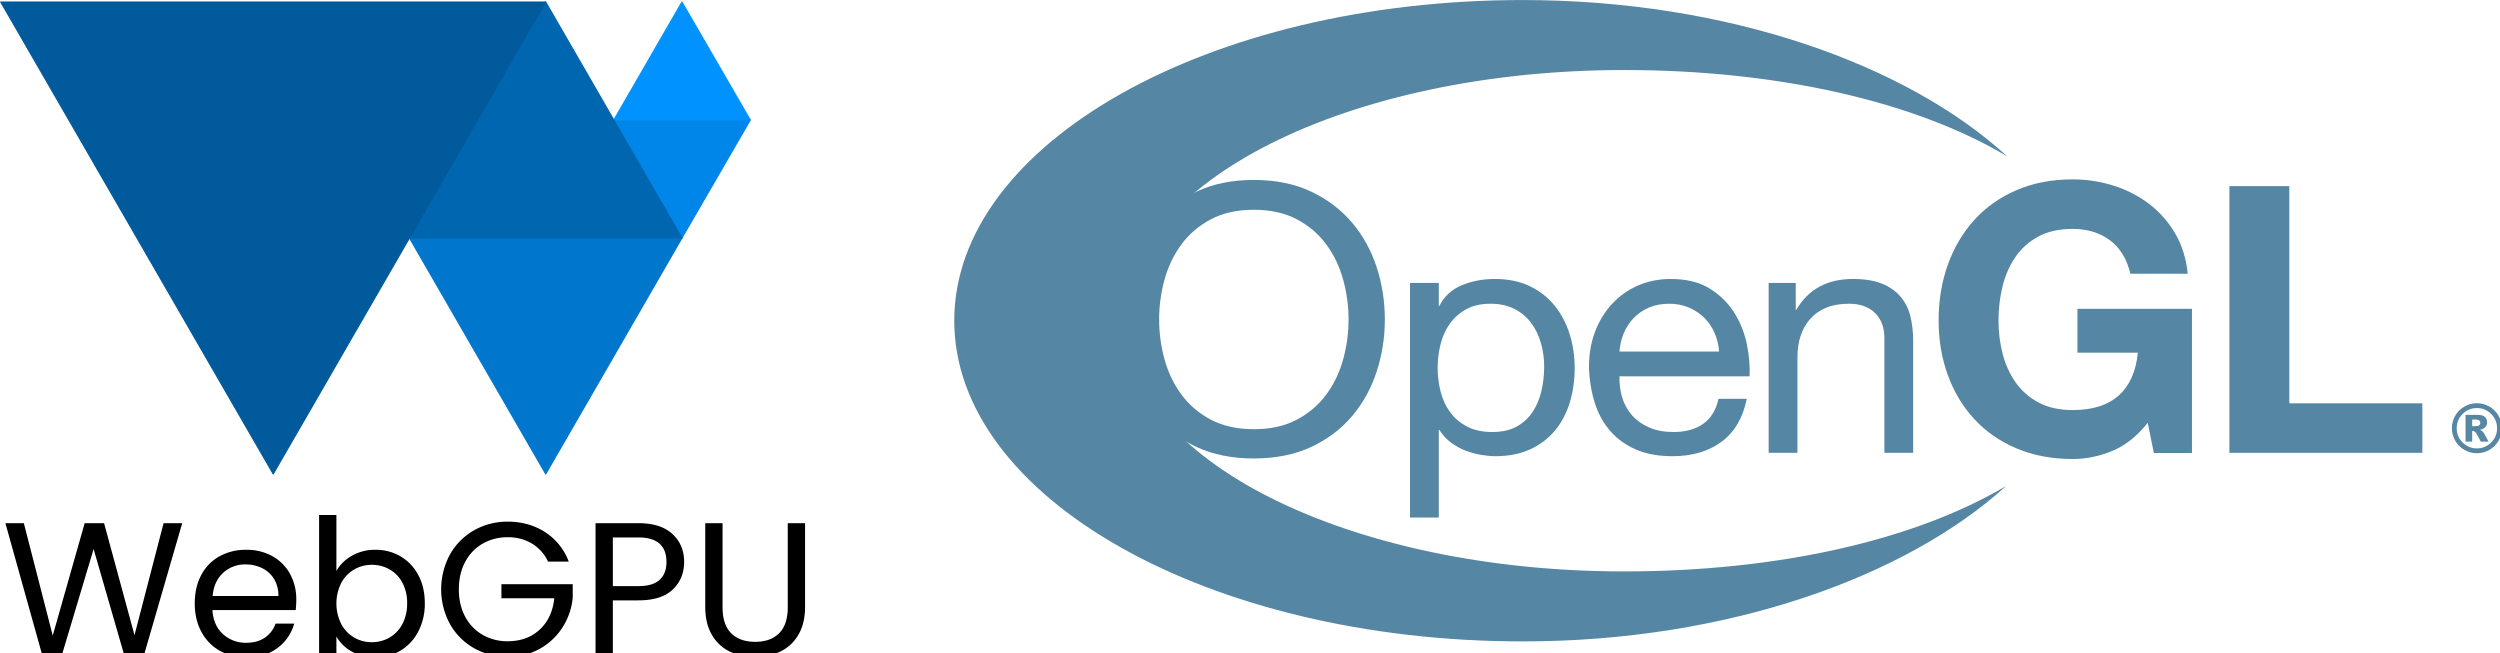 <?xml version="1.0" encoding="UTF-8" standalone="no"?>
<!-- Created with Inkscape (http://www.inkscape.org/) -->

<svg
   width="178.916mm"
   height="46.738mm"
   viewBox="0 0 178.916 46.738"
   version="1.1"
   id="svg1"
   xml:space="preserve"
   xmlns:inkscape="http://www.inkscape.org/namespaces/inkscape"
   xmlns:sodipodi="http://sodipodi.sourceforge.net/DTD/sodipodi-0.dtd"
   xmlns="http://www.w3.org/2000/svg"
   xmlns:svg="http://www.w3.org/2000/svg"><sodipodi:namedview
     id="namedview1"
     pagecolor="#ffffff"
     bordercolor="#000000"
     borderopacity="0.25"
     inkscape:showpageshadow="2"
     inkscape:pageopacity="0.0"
     inkscape:pagecheckerboard="0"
     inkscape:deskcolor="#d1d1d1"
     inkscape:document-units="mm"><inkscape:page
       x="0"
       y="0"
       width="178.916"
       height="46.738"
       id="page2"
       margin="0"
       bleed="0" /></sodipodi:namedview><defs
     id="defs1"><style
       id="style1">
      .cls-1, .cls-2, .cls-3, .cls-4, .cls-5 {
        fill-rule: evenodd;
        stroke-linejoin: round;
      }

      .cls-6 {
        fill-rule: evenodd;
      }

      .cls-1 {
        fill: #005a9c;
        stroke: #005a9c;
      }

      .cls-2 {
        fill: #0066b0;
        stroke: #0066b0;
      }

      .cls-3 {
        fill: #0076cc;
        stroke: #0076cc;
      }

      .cls-4 {
        fill: #0086e8;
        stroke: #0086e8;
      }

      .cls-5 {
        fill: #0093ff;
        stroke: #0093ff;
      }
    </style><style
       id="style1-8">
      .cls-1, .cls-2, .cls-3, .cls-4, .cls-5 {
        fill-rule: evenodd;
        stroke-linejoin: round;
      }

      .cls-6 {
        fill-rule: evenodd;
      }

      .cls-1 {
        fill: #005a9c;
        stroke: #005a9c;
      }

      .cls-2 {
        fill: #0066b0;
        stroke: #0066b0;
      }

      .cls-3 {
        fill: #0076cc;
        stroke: #0076cc;
      }

      .cls-4 {
        fill: #0086e8;
        stroke: #0086e8;
      }

      .cls-5 {
        fill: #0093ff;
        stroke: #0093ff;
      }
    </style></defs><g
     inkscape:label="Layer 1"
     inkscape:groupmode="layer"
     id="layer1"
     transform="translate(-10.52,-8.216)"><g
       id="g2"
       transform="matrix(0.102,0,0,0.102,72.9,5.669)"
       inkscape:export-filename="g2.svg"
       inkscape:export-xdpi="96"
       inkscape:export-ydpi="96"><g
         id="g7">
	<g
   id="g6">
		<path
   fill="#5586a4"
   d="m 182.039,212.314 c 3.851,-11.769 9.633,-22.192 17.334,-31.26 7.701,-9.067 17.29,-16.309 28.753,-21.711 11.464,-5.404 24.814,-8.111 40.046,-8.111 15.226,0 28.577,2.708 40.04,8.111 11.463,5.402 21.052,12.644 28.753,21.711 7.701,9.067 13.483,19.491 17.333,31.26 3.851,11.768 5.782,24.018 5.782,36.749 0,12.731 -1.931,24.986 -5.782,36.754 -3.85,11.769 -9.632,22.192 -17.333,31.261 -7.701,9.066 -17.29,16.264 -28.753,21.581 -11.463,5.311 -24.814,7.976 -40.04,7.976 -15.231,0 -28.582,-2.664 -40.046,-7.976 -11.463,-5.317 -21.052,-12.515 -28.753,-21.581 -7.701,-9.068 -13.483,-19.492 -17.334,-31.261 -3.851,-11.768 -5.776,-24.023 -5.776,-36.754 0,-12.731 1.926,-24.981 5.776,-36.749 z m 23.438,64.702 c 2.513,9.165 6.459,17.412 11.842,24.741 5.379,7.332 12.284,13.223 20.718,17.677 8.427,4.452 18.47,6.673 30.135,6.673 11.66,0 21.702,-2.221 30.136,-6.673 8.427,-4.454 15.333,-10.345 20.717,-17.677 5.378,-7.329 9.323,-15.576 11.835,-24.741 2.512,-9.166 3.769,-18.461 3.769,-27.886 0,-9.425 -1.257,-18.713 -3.769,-27.879 -2.512,-9.166 -6.458,-17.412 -11.835,-24.747 -5.385,-7.328 -12.29,-13.218 -20.717,-17.671 -8.434,-4.453 -18.477,-6.68 -30.136,-6.68 -11.665,0 -21.707,2.227 -30.135,6.68 -8.434,4.454 -15.339,10.344 -20.718,17.671 -5.384,7.335 -9.329,15.581 -11.842,24.747 -2.512,9.165 -3.762,18.454 -3.762,27.879 0,9.425 1.25,18.72 3.762,27.886 z"
   id="path1" />
		<path
   fill="#5586a4"
   d="m 397.94,223.478 v 16.135 h 0.404 c 3.296,-6.606 8.478,-11.411 15.548,-14.409 7.07,-2.997 14.84,-4.496 23.324,-4.496 9.419,0 17.625,1.69 24.618,5.07 6.988,3.38 12.795,7.945 17.429,13.699 4.633,5.761 8.124,12.398 10.485,19.918 2.355,7.523 3.535,15.506 3.535,23.949 0,8.444 -1.143,16.426 -3.416,23.951 -2.279,7.523 -5.731,14.087 -10.365,19.688 -4.633,5.601 -10.447,10.017 -17.435,13.236 -6.995,3.221 -15.118,4.835 -24.385,4.835 -2.986,0 -6.325,-0.307 -10.012,-0.919 -3.692,-0.621 -7.341,-1.614 -10.952,-2.996 -3.61,-1.382 -7.032,-3.271 -10.251,-5.65 -3.219,-2.381 -5.927,-5.335 -8.124,-8.876 h -0.404 v 61.471 h -20.2 V 223.478 Z m 71.697,42.337 c -1.49,-5.292 -3.755,-10.011 -6.81,-14.156 -3.056,-4.144 -6.975,-7.444 -11.754,-9.898 -4.785,-2.455 -10.383,-3.683 -16.803,-3.683 -6.742,0 -12.46,1.308 -17.157,3.917 -4.703,2.609 -8.54,6.02 -11.52,10.239 -2.979,4.219 -5.132,9.018 -6.464,14.391 -1.332,5.371 -1.995,10.818 -1.995,16.338 0,5.835 0.7,11.474 2.115,16.919 1.407,5.454 3.642,10.245 6.698,14.391 3.054,4.145 7.006,7.482 11.867,10.012 4.86,2.533 10.738,3.798 17.63,3.798 6.893,0 12.65,-1.301 17.271,-3.91 4.621,-2.609 8.346,-6.062 11.167,-10.362 2.816,-4.293 4.854,-9.202 6.11,-14.729 1.25,-5.527 1.881,-11.202 1.881,-17.036 -0.002,-5.524 -0.747,-10.933 -2.236,-16.231 z"
   id="path2" />
		<path
   fill="#5586a4"
   d="m 596.31,334.933 c -9.129,6.748 -20.61,10.121 -34.461,10.121 -9.759,0 -18.224,-1.534 -25.382,-4.6 -7.165,-3.071 -13.186,-7.371 -18.066,-12.898 -4.879,-5.526 -8.54,-12.125 -10.977,-19.804 -2.436,-7.675 -3.812,-16.045 -4.128,-25.099 0,-9.055 1.414,-17.344 4.254,-24.87 2.834,-7.524 6.811,-14.05 11.931,-19.577 5.119,-5.527 11.185,-9.819 18.192,-12.891 7.007,-3.071 14.689,-4.607 23.041,-4.607 10.87,0 19.884,2.195 27.054,6.575 7.172,4.385 12.922,9.961 17.252,16.728 4.331,6.772 7.329,14.155 8.983,22.148 1.654,8 2.323,15.612 2.008,22.841 h -91.303 c -0.158,5.212 0.467,10.153 1.881,14.828 1.414,4.675 3.687,8.814 6.83,12.417 3.144,3.601 7.146,6.469 12.019,8.615 4.867,2.147 10.599,3.22 17.195,3.22 8.477,0 15.428,-1.917 20.844,-5.761 5.416,-3.843 8.988,-9.683 10.718,-17.529 h 19.821 c -2.677,13.348 -8.578,23.395 -17.706,30.143 z m -4.894,-76.403 c -1.803,-4.133 -4.234,-7.698 -7.289,-10.683 -3.062,-2.985 -6.672,-5.36 -10.827,-7.124 -4.16,-1.764 -8.749,-2.646 -13.767,-2.646 -5.176,0 -9.847,0.882 -14.001,2.646 -4.16,1.764 -7.726,4.176 -10.706,7.235 -2.98,3.065 -5.334,6.631 -7.058,10.689 -1.729,4.059 -2.746,8.388 -3.061,12.983 H 594.6 c -0.317,-4.595 -1.377,-8.962 -3.184,-13.1 z"
   id="path3" />
		<path
   fill="#5586a4"
   d="m 648.387,223.478 v 18.905 h 0.379 c 8.369,-14.446 21.645,-21.675 39.818,-21.675 8.055,0 14.769,1.079 20.148,3.232 5.371,2.153 9.715,5.15 13.035,8.994 3.32,3.842 5.65,8.413 6.994,13.717 1.338,5.305 2.014,11.184 2.014,17.641 v 78.395 H 710.576 V 262.04 c 0,-7.371 -2.211,-13.206 -6.623,-17.511 -4.418,-4.3 -10.484,-6.453 -18.205,-6.453 -6.146,0 -11.469,0.926 -15.963,2.77 -4.494,1.845 -8.238,4.453 -11.23,7.833 -2.99,3.38 -5.238,7.334 -6.734,11.861 -1.502,4.533 -2.248,9.486 -2.248,14.865 v 67.279 H 629.374 V 223.478 Z"
   id="path4" />
		<path
   fill="#5586a4"
   d="m 870.412,341.391 c -9.121,3.757 -18.332,5.639 -27.623,5.639 -14.67,0 -27.857,-2.5 -39.572,-7.483 -11.717,-4.989 -21.594,-11.86 -29.643,-20.619 -8.049,-8.752 -14.217,-19.04 -18.51,-30.858 -4.291,-11.817 -6.437,-24.561 -6.437,-38.217 0,-14.001 2.141,-27.004 6.42,-39 4.281,-11.991 10.434,-22.451 18.463,-31.383 8.031,-8.932 17.897,-15.932 29.605,-21.015 11.709,-5.076 24.896,-7.617 39.566,-7.617 9.834,0 19.354,1.449 28.562,4.343 9.211,2.898 17.525,7.154 24.949,12.767 7.422,5.613 13.545,12.533 18.373,20.755 4.83,8.228 7.785,17.665 8.857,28.323 h -40.234 c -2.506,-10.479 -7.336,-18.344 -14.488,-23.586 -7.158,-5.243 -15.83,-7.864 -26.02,-7.864 -9.48,0 -17.529,1.794 -24.144,5.384 -6.615,3.59 -11.982,8.408 -16.098,14.446 -4.115,6.044 -7.107,12.915 -8.98,20.619 -1.883,7.704 -2.816,15.667 -2.816,23.895 0,7.883 0.939,15.543 2.82,22.982 1.883,7.438 4.881,14.136 8.996,20.089 4.115,5.951 9.488,10.719 16.115,14.309 6.623,3.59 14.682,5.385 24.178,5.385 13.963,0 24.744,-3.44 32.355,-10.325 7.613,-6.883 12.045,-16.863 13.301,-29.939 H 846.026 V 241.63 h 80.357 v 101.199 h -26.738 l -4.281,-21.23 c -7.511,9.436 -15.831,16.036 -24.952,19.792 z"
   id="path5" />
		<path
   fill="#5586a4"
   d="m 994.678,155.574 v 152.374 h 93.354 v 34.737 H 952.662 V 155.574 Z"
   id="path6" />
	</g>
	<path
   fill="#5586a4"
   d="m 795.977,365.945 c -64.285,38.205 -160.568,59.951 -267.996,59.951 -193.548,0 -350.451,-78.75 -350.451,-175.897 0,-97.147 156.903,-175.897 350.451,-175.897 107.822,0 204.496,22.149 268.783,60.593 C 726.594,70.282 600.779,25.022 456.926,25 236.608,24.965 57.988,125.675 57.969,249.938 57.95,374.199 236.537,474.97 456.856,475 600.137,475.024 725.625,429.908 795.977,365.945 Z"
   id="path7" />
</g><g
         id="g8">
	<path
   fill="#5586a4"
   d="m 1143.848,325.427 c 0,3.141 -0.786,6.067 -2.356,8.779 -1.57,2.712 -3.711,4.85 -6.423,6.412 -2.712,1.563 -5.639,2.345 -8.779,2.345 -3.126,0 -6.045,-0.781 -8.757,-2.345 -2.712,-1.562 -4.854,-3.7 -6.424,-6.412 -1.571,-2.712 -2.355,-5.639 -2.355,-8.779 0,-3.126 0.784,-6.048 2.355,-8.769 1.57,-2.72 3.712,-4.86 6.424,-6.424 2.712,-1.562 5.631,-2.344 8.757,-2.344 3.141,0 6.067,0.781 8.779,2.344 2.712,1.564 4.853,3.704 6.423,6.424 1.57,2.721 2.356,5.643 2.356,8.769 z m -3.402,0 c 0,-3.907 -1.383,-7.244 -4.148,-10.01 -2.767,-2.766 -6.103,-4.148 -10.009,-4.148 -3.907,0 -7.244,1.383 -10.01,4.148 -2.766,2.766 -4.148,6.103 -4.148,10.01 0,3.907 1.383,7.243 4.148,10.009 2.766,2.766 6.103,4.148 10.01,4.148 3.906,0 7.242,-1.383 10.009,-4.148 2.765,-2.766 4.148,-6.102 4.148,-10.009 z m -22.11,-9.377 h 8.39 c 2.374,0 4.095,0.478 5.159,1.436 1.064,0.957 1.598,2.24 1.598,3.85 0,1.256 -0.406,2.344 -1.218,3.264 -0.812,0.919 -2.092,1.586 -3.839,1.999 0.72,0.276 1.249,0.567 1.586,0.873 0.475,0.43 0.973,1.065 1.494,1.908 0.03,0.061 1.041,1.87 3.034,5.424 h -5.517 c -1.792,-3.569 -2.995,-5.704 -3.607,-6.401 -0.614,-0.696 -1.227,-1.046 -1.84,-1.046 -0.138,0 -0.33,0.023 -0.574,0.069 v 7.378 h -4.666 z m 4.666,7.951 h 2.022 c 1.348,0 2.299,-0.218 2.851,-0.654 0.551,-0.438 0.827,-1 0.827,-1.69 0,-0.689 -0.265,-1.253 -0.793,-1.689 -0.529,-0.437 -1.43,-0.654 -2.701,-0.654 h -2.206 z"
   id="path8" />
</g></g><g
       id="g3"
       transform="matrix(0.081,0,0,0.081,8.568,1.313)"><path
         id="Triangle_4"
         data-name="Triangle 4"
         class="cls-4"
         d="M 626.63,295.5 566.441,191.25 h 120.55 z" /><path
         id="Triangle_5"
         data-name="Triangle 5"
         class="cls-5"
         d="m 626.63,87.001 -60.189,104.25 h 120.55 z" /><path
         id="Triangle_3"
         data-name="Triangle 3"
         class="cls-3"
         d="M 506.26,504 385.88,295.5 626.64,295.498 Z" /><path
         id="Triangle_2"
         data-name="Triangle 2"
         class="cls-2"
         d="M 506.26,87 385.88,295.5 626.64,295.498 Z" /><path
         id="Triangle_1"
         data-name="Triangle 1"
         class="cls-1"
         d="M 265.5,504 24.74,87 h 481.51 z" /><path
         id="WebGPU"
         class="cls-6"
         d="m 168.627,547.469 -25.7,98.943 -26.877,-98.943 H 98.913 L 70.692,646.748 45.158,547.469 H 28.864 l 32.757,117.253 16.966,-0.168 28.221,-94.239 27.214,94.239 h 17.134 L 185.089,547.469 Z M 285.879,615 A 46.371,46.371 0 0 0 280.42,592.406 39.572,39.572 0 0 0 264.881,576.7 46.213,46.213 0 0 0 241.7,570.989 a 47.756,47.756 0 0 0 -23.77,5.8 40.093,40.093 0 0 0 -16.043,16.547 q -5.712,10.752 -5.711,25.029 0.001,14.277 5.879,25.114 a 41.6,41.6 0 0 0 16.211,16.714 46.506,46.506 0 0 0 23.434,5.88 q 16.461,0 27.549,-8.315 a 39.581,39.581 0 0 0 14.783,-21.586 h -16.463 a 24.459,24.459 0 0 1 -9.323,12.347 q -6.637,4.621 -16.546,4.619 a 29.643,29.643 0 0 1 -20.579,-7.643 q -8.484,-7.643 -9.323,-21.25 h 73.578 a 90.2,90.2 0 0 0 0.5,-9.239 v 0 z m -15.79,-3.192 h -58.123 q 1.174,-13.1 9.323,-20.494 a 28.334,28.334 0 0 1 19.739,-7.391 32.747,32.747 0 0 1 14.7,3.275 25.141,25.141 0 0 1 10.5,9.575 28.211,28.211 0 0 1 3.864,15.035 v 0 z m 51.234,-22.174 v -49.388 h -15.286 v 124.308 h 15.286 v -16.966 a 35.4,35.4 0 0 0 13.523,13.27 40.944,40.944 0 0 0 20.914,5.208 41.878,41.878 0 0 0 37.965,-23.014 52.85,52.85 0 0 0 5.711,-24.862 q 0,-14.111 -5.711,-24.777 a 41.656,41.656 0 0 0 -15.625,-16.547 42.963,42.963 0 0 0 -22.342,-5.879 40.769,40.769 0 0 0 -20.662,5.207 36.153,36.153 0 0 0 -13.775,13.439 v 0 z m 62.491,28.557 a 38.312,38.312 0 0 1 -4.2,18.395 29.538,29.538 0 0 1 -11.339,11.927 30.881,30.881 0 0 1 -15.707,4.115 30.554,30.554 0 0 1 -15.538,-4.115 30.081,30.081 0 0 1 -11.423,-11.927 40.557,40.557 0 0 1 0,-36.285 30.1,30.1 0 0 1 11.423,-11.927 30.574,30.574 0 0 1 15.538,-4.115 31.392,31.392 0 0 1 15.707,4.031 29.1,29.1 0 0 1 11.339,11.759 37.449,37.449 0 0 1 4.2,18.142 z M 526.6,581.4 a 52.873,52.873 0 0 0 -20.914,-26.038 q -14.363,-9.236 -33.008,-9.239 a 59.1,59.1 0 0 0 -29.734,7.643 55.966,55.966 0 0 0 -21.25,21.334 64.565,64.565 0 0 0 0,61.567 56.107,56.107 0 0 0 21.25,21.25 59.068,59.068 0 0 0 29.734,7.643 56.956,56.956 0 0 0 28.053,-6.971 56.039,56.039 0 0 0 20.326,-18.983 58.146,58.146 0 0 0 9.071,-26.457 v -11.757 h -62.995 v 12.431 h 46.7 q -1.851,17.477 -12.933,27.717 -11.082,10.24 -28.221,10.247 a 43.637,43.637 0 0 1 -22.091,-5.627 39.867,39.867 0 0 1 -15.454,-16.043 q -5.629,-10.413 -5.627,-24.189 0.002,-13.776 5.627,-24.274 a 39.775,39.775 0 0 1 15.454,-16.127 43.657,43.657 0 0 1 22.091,-5.627 40.519,40.519 0 0 1 21.5,5.627 36.439,36.439 0 0 1 14.11,15.873 z m 101.967,0.336 q 0,-15.119 -10.331,-24.694 -10.331,-9.575 -30.153,-9.575 h -37.8 v 117.087 h 15.287 v -48.883 h 22.51 q 20.493,0 30.489,-9.659 9.996,-9.659 10,-24.274 v 0 z m -40.484,21.334 h -22.51 v -43 h 22.51 q 24.858,0 24.861,21.67 0,10.248 -6.047,15.79 -6.047,5.542 -18.814,5.544 v 0 z m 59.129,-55.6 v 73.913 q 0,14.615 5.8,24.61 a 36.383,36.383 0 0 0 15.79,14.866 54.05,54.05 0 0 0 44.852,0 36.913,36.913 0 0 0 15.875,-14.866 Q 735.4,636 735.4,621.382 v -73.913 h -15.283 v 74.081 q 0,15.623 -7.644,23.182 -7.644,7.559 -21.082,7.559 -13.606,0 -21.25,-7.559 -7.644,-7.559 -7.641,-23.182 v -74.081 h -15.289 z" /></g></g></svg>
